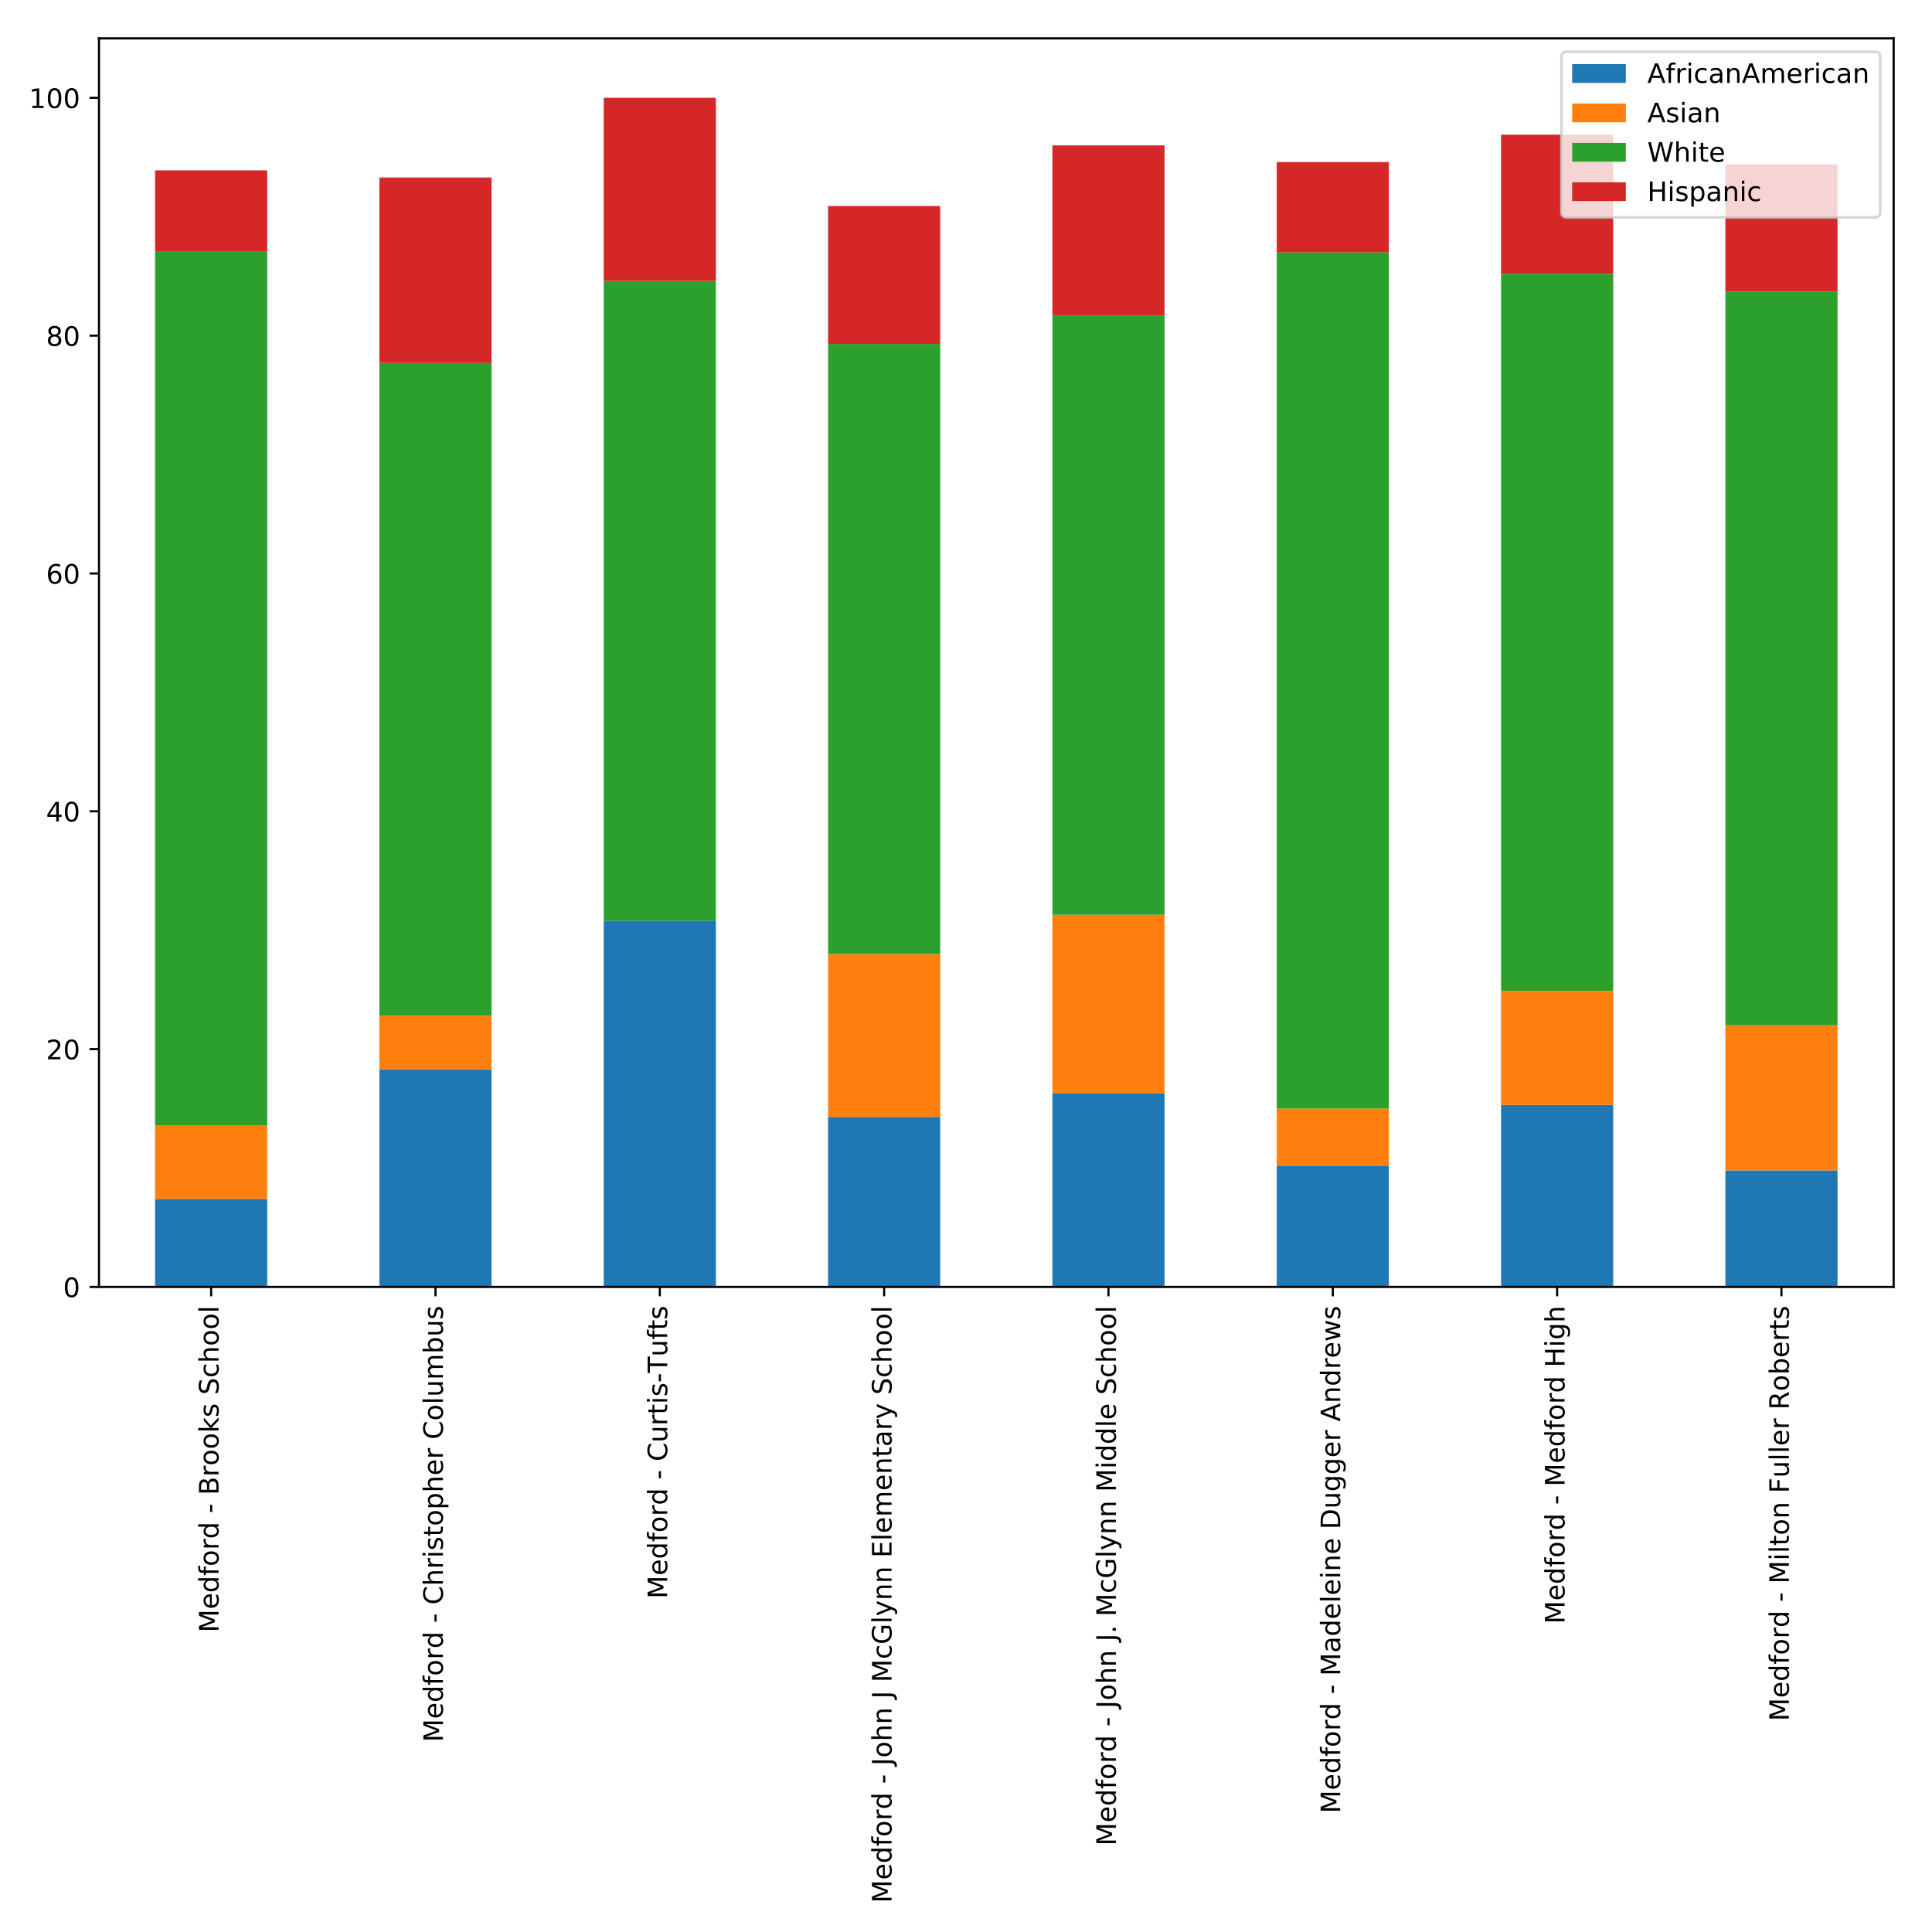 <?xml version="1.0" encoding="utf-8" standalone="no"?>
<!DOCTYPE svg PUBLIC "-//W3C//DTD SVG 1.1//EN"
  "http://www.w3.org/Graphics/SVG/1.1/DTD/svg11.dtd">
<!-- Created with matplotlib (http://matplotlib.org/) -->
<svg height="720pt" version="1.1" viewBox="0 0 720 720" width="720pt" xmlns="http://www.w3.org/2000/svg" xmlns:xlink="http://www.w3.org/1999/xlink">
 <defs>
  <style type="text/css">
*{stroke-linecap:butt;stroke-linejoin:round;}
  </style>
 </defs>
 <g id="figure_1">
  <g id="patch_1">
   <path d="M 0 720 
L 720 720 
L 720 0 
L 0 0 
z
" style="fill:#ffffff;"/>
  </g>
  <g id="axes_1">
   <g id="patch_2">
    <path d="M 36.888 479.597 
L 705.7 479.597 
L 705.7 14.3 
L 36.888 14.3 
z
" style="fill:#ffffff;"/>
   </g>
   <g id="patch_3">
    <path clip-path="url(#pa41589e6ce)" d="M 57.788 479.597 
L 99.589 479.597 
L 99.589 446.805 
L 57.788 446.805 
z
" style="fill:#1f77b4;"/>
   </g>
   <g id="patch_4">
    <path clip-path="url(#pa41589e6ce)" d="M 141.389 479.597 
L 183.19 479.597 
L 183.19 398.502 
L 141.389 398.502 
z
" style="fill:#1f77b4;"/>
   </g>
   <g id="patch_5">
    <path clip-path="url(#pa41589e6ce)" d="M 224.991 479.597 
L 266.792 479.597 
L 266.792 343.11 
L 224.991 343.11 
z
" style="fill:#1f77b4;"/>
   </g>
   <g id="patch_6">
    <path clip-path="url(#pa41589e6ce)" d="M 308.593 479.597 
L 350.393 479.597 
L 350.393 416.228 
L 308.593 416.228 
z
" style="fill:#1f77b4;"/>
   </g>
   <g id="patch_7">
    <path clip-path="url(#pa41589e6ce)" d="M 392.194 479.597 
L 433.995 479.597 
L 433.995 407.365 
L 392.194 407.365 
z
" style="fill:#1f77b4;"/>
   </g>
   <g id="patch_8">
    <path clip-path="url(#pa41589e6ce)" d="M 475.796 479.597 
L 517.596 479.597 
L 517.596 434.397 
L 475.796 434.397 
z
" style="fill:#1f77b4;"/>
   </g>
   <g id="patch_9">
    <path clip-path="url(#pa41589e6ce)" d="M 559.397 479.597 
L 601.198 479.597 
L 601.198 411.796 
L 559.397 411.796 
z
" style="fill:#1f77b4;"/>
   </g>
   <g id="patch_10">
    <path clip-path="url(#pa41589e6ce)" d="M 642.999 479.597 
L 684.8 479.597 
L 684.8 436.169 
L 642.999 436.169 
z
" style="fill:#1f77b4;"/>
   </g>
   <g id="patch_11">
    <path clip-path="url(#pa41589e6ce)" d="M 57.788 446.805 
L 99.589 446.805 
L 99.589 419.33 
L 57.788 419.33 
z
" style="fill:#ff7f0e;"/>
   </g>
   <g id="patch_12">
    <path clip-path="url(#pa41589e6ce)" d="M 141.389 398.502 
L 183.19 398.502 
L 183.19 378.561 
L 141.389 378.561 
z
" style="fill:#ff7f0e;"/>
   </g>
   <g id="patch_13">
    <path clip-path="url(#pa41589e6ce)" d="M 224.991 479.597 
L 266.792 479.597 
L 266.792 479.597 
L 224.991 479.597 
z
" style="fill:#ff7f0e;"/>
   </g>
   <g id="patch_14">
    <path clip-path="url(#pa41589e6ce)" d="M 308.593 416.228 
L 350.393 416.228 
L 350.393 355.518 
L 308.593 355.518 
z
" style="fill:#ff7f0e;"/>
   </g>
   <g id="patch_15">
    <path clip-path="url(#pa41589e6ce)" d="M 392.194 407.365 
L 433.995 407.365 
L 433.995 340.894 
L 392.194 340.894 
z
" style="fill:#ff7f0e;"/>
   </g>
   <g id="patch_16">
    <path clip-path="url(#pa41589e6ce)" d="M 475.796 434.397 
L 517.596 434.397 
L 517.596 413.126 
L 475.796 413.126 
z
" style="fill:#ff7f0e;"/>
   </g>
   <g id="patch_17">
    <path clip-path="url(#pa41589e6ce)" d="M 559.397 411.796 
L 601.198 411.796 
L 601.198 369.255 
L 559.397 369.255 
z
" style="fill:#ff7f0e;"/>
   </g>
   <g id="patch_18">
    <path clip-path="url(#pa41589e6ce)" d="M 642.999 436.169 
L 684.8 436.169 
L 684.8 382.106 
L 642.999 382.106 
z
" style="fill:#ff7f0e;"/>
   </g>
   <g id="patch_19">
    <path clip-path="url(#pa41589e6ce)" d="M 57.788 419.33 
L 99.589 419.33 
L 99.589 93.622 
L 57.788 93.622 
z
" style="fill:#2ca02c;"/>
   </g>
   <g id="patch_20">
    <path clip-path="url(#pa41589e6ce)" d="M 141.389 378.561 
L 183.19 378.561 
L 183.19 135.277 
L 141.389 135.277 
z
" style="fill:#2ca02c;"/>
   </g>
   <g id="patch_21">
    <path clip-path="url(#pa41589e6ce)" d="M 224.991 343.11 
L 266.792 343.11 
L 266.792 104.701 
L 224.991 104.701 
z
" style="fill:#2ca02c;"/>
   </g>
   <g id="patch_22">
    <path clip-path="url(#pa41589e6ce)" d="M 308.593 355.518 
L 350.393 355.518 
L 350.393 128.187 
L 308.593 128.187 
z
" style="fill:#2ca02c;"/>
   </g>
   <g id="patch_23">
    <path clip-path="url(#pa41589e6ce)" d="M 392.194 340.894 
L 433.995 340.894 
L 433.995 117.552 
L 392.194 117.552 
z
" style="fill:#2ca02c;"/>
   </g>
   <g id="patch_24">
    <path clip-path="url(#pa41589e6ce)" d="M 475.796 413.126 
L 517.596 413.126 
L 517.596 94.065 
L 475.796 94.065 
z
" style="fill:#2ca02c;"/>
   </g>
   <g id="patch_25">
    <path clip-path="url(#pa41589e6ce)" d="M 559.397 369.255 
L 601.198 369.255 
L 601.198 102.042 
L 559.397 102.042 
z
" style="fill:#2ca02c;"/>
   </g>
   <g id="patch_26">
    <path clip-path="url(#pa41589e6ce)" d="M 642.999 382.106 
L 684.8 382.106 
L 684.8 108.689 
L 642.999 108.689 
z
" style="fill:#2ca02c;"/>
   </g>
   <g id="patch_27">
    <path clip-path="url(#pa41589e6ce)" d="M 57.788 93.622 
L 99.589 93.622 
L 99.589 63.489 
L 57.788 63.489 
z
" style="fill:#d62728;"/>
   </g>
   <g id="patch_28">
    <path clip-path="url(#pa41589e6ce)" d="M 141.389 135.277 
L 183.19 135.277 
L 183.19 66.147 
L 141.389 66.147 
z
" style="fill:#d62728;"/>
   </g>
   <g id="patch_29">
    <path clip-path="url(#pa41589e6ce)" d="M 224.991 104.701 
L 266.792 104.701 
L 266.792 36.457 
L 224.991 36.457 
z
" style="fill:#d62728;"/>
   </g>
   <g id="patch_30">
    <path clip-path="url(#pa41589e6ce)" d="M 308.593 128.187 
L 350.393 128.187 
L 350.393 76.783 
L 308.593 76.783 
z
" style="fill:#d62728;"/>
   </g>
   <g id="patch_31">
    <path clip-path="url(#pa41589e6ce)" d="M 392.194 117.552 
L 433.995 117.552 
L 433.995 54.183 
L 392.194 54.183 
z
" style="fill:#d62728;"/>
   </g>
   <g id="patch_32">
    <path clip-path="url(#pa41589e6ce)" d="M 475.796 94.065 
L 517.596 94.065 
L 517.596 60.387 
L 475.796 60.387 
z
" style="fill:#d62728;"/>
   </g>
   <g id="patch_33">
    <path clip-path="url(#pa41589e6ce)" d="M 559.397 102.042 
L 601.198 102.042 
L 601.198 50.194 
L 559.397 50.194 
z
" style="fill:#d62728;"/>
   </g>
   <g id="patch_34">
    <path clip-path="url(#pa41589e6ce)" d="M 642.999 108.689 
L 684.8 108.689 
L 684.8 61.273 
L 642.999 61.273 
z
" style="fill:#d62728;"/>
   </g>
   <g id="matplotlib.axis_1">
    <g id="xtick_1">
     <g id="line2d_1">
      <defs>
       <path d="M 0 0 
L 0 3.5 
" id="mad9ef77fbb" style="stroke:#000000;stroke-width:0.8;"/>
      </defs>
      <g>
       <use style="stroke:#000000;stroke-width:0.8;" x="78.688" xlink:href="#mad9ef77fbb" y="479.597"/>
      </g>
     </g>
     <g id="text_1">
      <!-- Medford - Brooks School -->
      <defs>
       <path d="M 9.812 72.906 
L 24.516 72.906 
L 43.109 23.297 
L 61.812 72.906 
L 76.516 72.906 
L 76.516 0 
L 66.891 0 
L 66.891 64.016 
L 48.094 14.016 
L 38.188 14.016 
L 19.391 64.016 
L 19.391 0 
L 9.812 0 
z
" id="DejaVuSans-4d"/>
       <path d="M 56.203 29.594 
L 56.203 25.203 
L 14.891 25.203 
Q 15.484 15.922 20.484 11.062 
Q 25.484 6.203 34.422 6.203 
Q 39.594 6.203 44.453 7.469 
Q 49.312 8.734 54.109 11.281 
L 54.109 2.781 
Q 49.266 0.734 44.188 -0.344 
Q 39.109 -1.422 33.891 -1.422 
Q 20.797 -1.422 13.156 6.188 
Q 5.516 13.812 5.516 26.812 
Q 5.516 40.234 12.766 48.109 
Q 20.016 56 32.328 56 
Q 43.359 56 49.781 48.891 
Q 56.203 41.797 56.203 29.594 
z
M 47.219 32.234 
Q 47.125 39.594 43.094 43.984 
Q 39.062 48.391 32.422 48.391 
Q 24.906 48.391 20.391 44.141 
Q 15.875 39.891 15.188 32.172 
z
" id="DejaVuSans-65"/>
       <path d="M 45.406 46.391 
L 45.406 75.984 
L 54.391 75.984 
L 54.391 0 
L 45.406 0 
L 45.406 8.203 
Q 42.578 3.328 38.25 0.953 
Q 33.938 -1.422 27.875 -1.422 
Q 17.969 -1.422 11.734 6.484 
Q 5.516 14.406 5.516 27.297 
Q 5.516 40.188 11.734 48.094 
Q 17.969 56 27.875 56 
Q 33.938 56 38.25 53.625 
Q 42.578 51.266 45.406 46.391 
z
M 14.797 27.297 
Q 14.797 17.391 18.875 11.75 
Q 22.953 6.109 30.078 6.109 
Q 37.203 6.109 41.297 11.75 
Q 45.406 17.391 45.406 27.297 
Q 45.406 37.203 41.297 42.844 
Q 37.203 48.484 30.078 48.484 
Q 22.953 48.484 18.875 42.844 
Q 14.797 37.203 14.797 27.297 
z
" id="DejaVuSans-64"/>
       <path d="M 37.109 75.984 
L 37.109 68.5 
L 28.516 68.5 
Q 23.688 68.5 21.797 66.547 
Q 19.922 64.594 19.922 59.516 
L 19.922 54.688 
L 34.719 54.688 
L 34.719 47.703 
L 19.922 47.703 
L 19.922 0 
L 10.891 0 
L 10.891 47.703 
L 2.297 47.703 
L 2.297 54.688 
L 10.891 54.688 
L 10.891 58.5 
Q 10.891 67.625 15.141 71.797 
Q 19.391 75.984 28.609 75.984 
z
" id="DejaVuSans-66"/>
       <path d="M 30.609 48.391 
Q 23.391 48.391 19.188 42.75 
Q 14.984 37.109 14.984 27.297 
Q 14.984 17.484 19.156 11.844 
Q 23.344 6.203 30.609 6.203 
Q 37.797 6.203 41.984 11.859 
Q 46.188 17.531 46.188 27.297 
Q 46.188 37.016 41.984 42.703 
Q 37.797 48.391 30.609 48.391 
z
M 30.609 56 
Q 42.328 56 49.016 48.375 
Q 55.719 40.766 55.719 27.297 
Q 55.719 13.875 49.016 6.219 
Q 42.328 -1.422 30.609 -1.422 
Q 18.844 -1.422 12.172 6.219 
Q 5.516 13.875 5.516 27.297 
Q 5.516 40.766 12.172 48.375 
Q 18.844 56 30.609 56 
z
" id="DejaVuSans-6f"/>
       <path d="M 41.109 46.297 
Q 39.594 47.172 37.812 47.578 
Q 36.031 48 33.891 48 
Q 26.266 48 22.188 43.047 
Q 18.109 38.094 18.109 28.812 
L 18.109 0 
L 9.078 0 
L 9.078 54.688 
L 18.109 54.688 
L 18.109 46.188 
Q 20.953 51.172 25.484 53.578 
Q 30.031 56 36.531 56 
Q 37.453 56 38.578 55.875 
Q 39.703 55.766 41.062 55.516 
z
" id="DejaVuSans-72"/>
       <path id="DejaVuSans-20"/>
       <path d="M 4.891 31.391 
L 31.203 31.391 
L 31.203 23.391 
L 4.891 23.391 
z
" id="DejaVuSans-2d"/>
       <path d="M 19.672 34.812 
L 19.672 8.109 
L 35.5 8.109 
Q 43.453 8.109 47.281 11.406 
Q 51.125 14.703 51.125 21.484 
Q 51.125 28.328 47.281 31.562 
Q 43.453 34.812 35.5 34.812 
z
M 19.672 64.797 
L 19.672 42.828 
L 34.281 42.828 
Q 41.5 42.828 45.031 45.531 
Q 48.578 48.25 48.578 53.812 
Q 48.578 59.328 45.031 62.062 
Q 41.5 64.797 34.281 64.797 
z
M 9.812 72.906 
L 35.016 72.906 
Q 46.297 72.906 52.391 68.219 
Q 58.5 63.531 58.5 54.891 
Q 58.5 48.188 55.375 44.234 
Q 52.25 40.281 46.188 39.312 
Q 53.469 37.75 57.5 32.781 
Q 61.531 27.828 61.531 20.406 
Q 61.531 10.641 54.891 5.312 
Q 48.25 0 35.984 0 
L 9.812 0 
z
" id="DejaVuSans-42"/>
       <path d="M 9.078 75.984 
L 18.109 75.984 
L 18.109 31.109 
L 44.922 54.688 
L 56.391 54.688 
L 27.391 29.109 
L 57.625 0 
L 45.906 0 
L 18.109 26.703 
L 18.109 0 
L 9.078 0 
z
" id="DejaVuSans-6b"/>
       <path d="M 44.281 53.078 
L 44.281 44.578 
Q 40.484 46.531 36.375 47.5 
Q 32.281 48.484 27.875 48.484 
Q 21.188 48.484 17.844 46.438 
Q 14.5 44.391 14.5 40.281 
Q 14.5 37.156 16.891 35.375 
Q 19.281 33.594 26.516 31.984 
L 29.594 31.297 
Q 39.156 29.25 43.188 25.516 
Q 47.219 21.781 47.219 15.094 
Q 47.219 7.469 41.188 3.016 
Q 35.156 -1.422 24.609 -1.422 
Q 20.219 -1.422 15.453 -0.562 
Q 10.688 0.297 5.422 2 
L 5.422 11.281 
Q 10.406 8.688 15.234 7.391 
Q 20.062 6.109 24.812 6.109 
Q 31.156 6.109 34.562 8.281 
Q 37.984 10.453 37.984 14.406 
Q 37.984 18.062 35.516 20.016 
Q 33.062 21.969 24.703 23.781 
L 21.578 24.516 
Q 13.234 26.266 9.516 29.906 
Q 5.812 33.547 5.812 39.891 
Q 5.812 47.609 11.281 51.797 
Q 16.75 56 26.812 56 
Q 31.781 56 36.172 55.266 
Q 40.578 54.547 44.281 53.078 
z
" id="DejaVuSans-73"/>
       <path d="M 53.516 70.516 
L 53.516 60.891 
Q 47.906 63.578 42.922 64.891 
Q 37.938 66.219 33.297 66.219 
Q 25.25 66.219 20.875 63.094 
Q 16.5 59.969 16.5 54.203 
Q 16.5 49.359 19.406 46.891 
Q 22.312 44.438 30.422 42.922 
L 36.375 41.703 
Q 47.406 39.594 52.656 34.297 
Q 57.906 29 57.906 20.125 
Q 57.906 9.516 50.797 4.047 
Q 43.703 -1.422 29.984 -1.422 
Q 24.812 -1.422 18.969 -0.25 
Q 13.141 0.922 6.891 3.219 
L 6.891 13.375 
Q 12.891 10.016 18.656 8.297 
Q 24.422 6.594 29.984 6.594 
Q 38.422 6.594 43.016 9.906 
Q 47.609 13.234 47.609 19.391 
Q 47.609 24.75 44.312 27.781 
Q 41.016 30.812 33.5 32.328 
L 27.484 33.5 
Q 16.453 35.688 11.516 40.375 
Q 6.594 45.062 6.594 53.422 
Q 6.594 63.094 13.406 68.656 
Q 20.219 74.219 32.172 74.219 
Q 37.312 74.219 42.625 73.281 
Q 47.953 72.359 53.516 70.516 
z
" id="DejaVuSans-53"/>
       <path d="M 48.781 52.594 
L 48.781 44.188 
Q 44.969 46.297 41.141 47.344 
Q 37.312 48.391 33.406 48.391 
Q 24.656 48.391 19.812 42.844 
Q 14.984 37.312 14.984 27.297 
Q 14.984 17.281 19.812 11.734 
Q 24.656 6.203 33.406 6.203 
Q 37.312 6.203 41.141 7.25 
Q 44.969 8.297 48.781 10.406 
L 48.781 2.094 
Q 45.016 0.344 40.984 -0.531 
Q 36.969 -1.422 32.422 -1.422 
Q 20.062 -1.422 12.781 6.344 
Q 5.516 14.109 5.516 27.297 
Q 5.516 40.672 12.859 48.328 
Q 20.219 56 33.016 56 
Q 37.156 56 41.109 55.141 
Q 45.062 54.297 48.781 52.594 
z
" id="DejaVuSans-63"/>
       <path d="M 54.891 33.016 
L 54.891 0 
L 45.906 0 
L 45.906 32.719 
Q 45.906 40.484 42.875 44.328 
Q 39.844 48.188 33.797 48.188 
Q 26.516 48.188 22.312 43.547 
Q 18.109 38.922 18.109 30.906 
L 18.109 0 
L 9.078 0 
L 9.078 75.984 
L 18.109 75.984 
L 18.109 46.188 
Q 21.344 51.125 25.703 53.562 
Q 30.078 56 35.797 56 
Q 45.219 56 50.047 50.172 
Q 54.891 44.344 54.891 33.016 
z
" id="DejaVuSans-68"/>
       <path d="M 9.422 75.984 
L 18.406 75.984 
L 18.406 0 
L 9.422 0 
z
" id="DejaVuSans-6c"/>
      </defs>
      <g transform="translate(81.448 608.372)rotate(-90)scale(0.1 -0.1)">
       <use xlink:href="#DejaVuSans-4d"/>
       <use x="86.279" xlink:href="#DejaVuSans-65"/>
       <use x="147.803" xlink:href="#DejaVuSans-64"/>
       <use x="211.279" xlink:href="#DejaVuSans-66"/>
       <use x="246.484" xlink:href="#DejaVuSans-6f"/>
       <use x="307.666" xlink:href="#DejaVuSans-72"/>
       <use x="348.764" xlink:href="#DejaVuSans-64"/>
       <use x="412.24" xlink:href="#DejaVuSans-20"/>
       <use x="444.027" xlink:href="#DejaVuSans-2d"/>
       <use x="480.111" xlink:href="#DejaVuSans-20"/>
       <use x="511.898" xlink:href="#DejaVuSans-42"/>
       <use x="580.502" xlink:href="#DejaVuSans-72"/>
       <use x="621.584" xlink:href="#DejaVuSans-6f"/>
       <use x="682.766" xlink:href="#DejaVuSans-6f"/>
       <use x="743.947" xlink:href="#DejaVuSans-6b"/>
       <use x="801.857" xlink:href="#DejaVuSans-73"/>
       <use x="853.957" xlink:href="#DejaVuSans-20"/>
       <use x="885.744" xlink:href="#DejaVuSans-53"/>
       <use x="949.221" xlink:href="#DejaVuSans-63"/>
       <use x="1004.201" xlink:href="#DejaVuSans-68"/>
       <use x="1067.58" xlink:href="#DejaVuSans-6f"/>
       <use x="1128.762" xlink:href="#DejaVuSans-6f"/>
       <use x="1189.943" xlink:href="#DejaVuSans-6c"/>
      </g>
     </g>
    </g>
    <g id="xtick_2">
     <g id="line2d_2">
      <g>
       <use style="stroke:#000000;stroke-width:0.8;" x="162.29" xlink:href="#mad9ef77fbb" y="479.597"/>
      </g>
     </g>
     <g id="text_2">
      <!-- Medford - Christopher Columbus -->
      <defs>
       <path d="M 64.406 67.281 
L 64.406 56.891 
Q 59.422 61.531 53.781 63.812 
Q 48.141 66.109 41.797 66.109 
Q 29.297 66.109 22.656 58.469 
Q 16.016 50.828 16.016 36.375 
Q 16.016 21.969 22.656 14.328 
Q 29.297 6.688 41.797 6.688 
Q 48.141 6.688 53.781 8.984 
Q 59.422 11.281 64.406 15.922 
L 64.406 5.609 
Q 59.234 2.094 53.438 0.328 
Q 47.656 -1.422 41.219 -1.422 
Q 24.656 -1.422 15.125 8.703 
Q 5.609 18.844 5.609 36.375 
Q 5.609 53.953 15.125 64.078 
Q 24.656 74.219 41.219 74.219 
Q 47.75 74.219 53.531 72.484 
Q 59.328 70.75 64.406 67.281 
z
" id="DejaVuSans-43"/>
       <path d="M 9.422 54.688 
L 18.406 54.688 
L 18.406 0 
L 9.422 0 
z
M 9.422 75.984 
L 18.406 75.984 
L 18.406 64.594 
L 9.422 64.594 
z
" id="DejaVuSans-69"/>
       <path d="M 18.312 70.219 
L 18.312 54.688 
L 36.812 54.688 
L 36.812 47.703 
L 18.312 47.703 
L 18.312 18.016 
Q 18.312 11.328 20.141 9.422 
Q 21.969 7.516 27.594 7.516 
L 36.812 7.516 
L 36.812 0 
L 27.594 0 
Q 17.188 0 13.234 3.875 
Q 9.281 7.766 9.281 18.016 
L 9.281 47.703 
L 2.688 47.703 
L 2.688 54.688 
L 9.281 54.688 
L 9.281 70.219 
z
" id="DejaVuSans-74"/>
       <path d="M 18.109 8.203 
L 18.109 -20.797 
L 9.078 -20.797 
L 9.078 54.688 
L 18.109 54.688 
L 18.109 46.391 
Q 20.953 51.266 25.266 53.625 
Q 29.594 56 35.594 56 
Q 45.562 56 51.781 48.094 
Q 58.016 40.188 58.016 27.297 
Q 58.016 14.406 51.781 6.484 
Q 45.562 -1.422 35.594 -1.422 
Q 29.594 -1.422 25.266 0.953 
Q 20.953 3.328 18.109 8.203 
z
M 48.688 27.297 
Q 48.688 37.203 44.609 42.844 
Q 40.531 48.484 33.406 48.484 
Q 26.266 48.484 22.188 42.844 
Q 18.109 37.203 18.109 27.297 
Q 18.109 17.391 22.188 11.75 
Q 26.266 6.109 33.406 6.109 
Q 40.531 6.109 44.609 11.75 
Q 48.688 17.391 48.688 27.297 
z
" id="DejaVuSans-70"/>
       <path d="M 8.5 21.578 
L 8.5 54.688 
L 17.484 54.688 
L 17.484 21.922 
Q 17.484 14.156 20.5 10.266 
Q 23.531 6.391 29.594 6.391 
Q 36.859 6.391 41.078 11.031 
Q 45.312 15.672 45.312 23.688 
L 45.312 54.688 
L 54.297 54.688 
L 54.297 0 
L 45.312 0 
L 45.312 8.406 
Q 42.047 3.422 37.719 1 
Q 33.406 -1.422 27.688 -1.422 
Q 18.266 -1.422 13.375 4.438 
Q 8.5 10.297 8.5 21.578 
z
M 31.109 56 
z
" id="DejaVuSans-75"/>
       <path d="M 52 44.188 
Q 55.375 50.25 60.062 53.125 
Q 64.75 56 71.094 56 
Q 79.641 56 84.281 50.016 
Q 88.922 44.047 88.922 33.016 
L 88.922 0 
L 79.891 0 
L 79.891 32.719 
Q 79.891 40.578 77.094 44.375 
Q 74.312 48.188 68.609 48.188 
Q 61.625 48.188 57.562 43.547 
Q 53.516 38.922 53.516 30.906 
L 53.516 0 
L 44.484 0 
L 44.484 32.719 
Q 44.484 40.625 41.703 44.406 
Q 38.922 48.188 33.109 48.188 
Q 26.219 48.188 22.156 43.531 
Q 18.109 38.875 18.109 30.906 
L 18.109 0 
L 9.078 0 
L 9.078 54.688 
L 18.109 54.688 
L 18.109 46.188 
Q 21.188 51.219 25.484 53.609 
Q 29.781 56 35.688 56 
Q 41.656 56 45.828 52.969 
Q 50 49.953 52 44.188 
z
" id="DejaVuSans-6d"/>
       <path d="M 48.688 27.297 
Q 48.688 37.203 44.609 42.844 
Q 40.531 48.484 33.406 48.484 
Q 26.266 48.484 22.188 42.844 
Q 18.109 37.203 18.109 27.297 
Q 18.109 17.391 22.188 11.75 
Q 26.266 6.109 33.406 6.109 
Q 40.531 6.109 44.609 11.75 
Q 48.688 17.391 48.688 27.297 
z
M 18.109 46.391 
Q 20.953 51.266 25.266 53.625 
Q 29.594 56 35.594 56 
Q 45.562 56 51.781 48.094 
Q 58.016 40.188 58.016 27.297 
Q 58.016 14.406 51.781 6.484 
Q 45.562 -1.422 35.594 -1.422 
Q 29.594 -1.422 25.266 0.953 
Q 20.953 3.328 18.109 8.203 
L 18.109 0 
L 9.078 0 
L 9.078 75.984 
L 18.109 75.984 
z
" id="DejaVuSans-62"/>
      </defs>
      <g transform="translate(165.049 649.227)rotate(-90)scale(0.1 -0.1)">
       <use xlink:href="#DejaVuSans-4d"/>
       <use x="86.279" xlink:href="#DejaVuSans-65"/>
       <use x="147.803" xlink:href="#DejaVuSans-64"/>
       <use x="211.279" xlink:href="#DejaVuSans-66"/>
       <use x="246.484" xlink:href="#DejaVuSans-6f"/>
       <use x="307.666" xlink:href="#DejaVuSans-72"/>
       <use x="348.764" xlink:href="#DejaVuSans-64"/>
       <use x="412.24" xlink:href="#DejaVuSans-20"/>
       <use x="444.027" xlink:href="#DejaVuSans-2d"/>
       <use x="480.111" xlink:href="#DejaVuSans-20"/>
       <use x="511.898" xlink:href="#DejaVuSans-43"/>
       <use x="581.723" xlink:href="#DejaVuSans-68"/>
       <use x="645.102" xlink:href="#DejaVuSans-72"/>
       <use x="686.215" xlink:href="#DejaVuSans-69"/>
       <use x="713.998" xlink:href="#DejaVuSans-73"/>
       <use x="766.098" xlink:href="#DejaVuSans-74"/>
       <use x="805.307" xlink:href="#DejaVuSans-6f"/>
       <use x="866.488" xlink:href="#DejaVuSans-70"/>
       <use x="929.965" xlink:href="#DejaVuSans-68"/>
       <use x="993.344" xlink:href="#DejaVuSans-65"/>
       <use x="1054.867" xlink:href="#DejaVuSans-72"/>
       <use x="1095.98" xlink:href="#DejaVuSans-20"/>
       <use x="1127.768" xlink:href="#DejaVuSans-43"/>
       <use x="1197.592" xlink:href="#DejaVuSans-6f"/>
       <use x="1258.773" xlink:href="#DejaVuSans-6c"/>
       <use x="1286.557" xlink:href="#DejaVuSans-75"/>
       <use x="1349.936" xlink:href="#DejaVuSans-6d"/>
       <use x="1447.348" xlink:href="#DejaVuSans-62"/>
       <use x="1510.824" xlink:href="#DejaVuSans-75"/>
       <use x="1574.203" xlink:href="#DejaVuSans-73"/>
      </g>
     </g>
    </g>
    <g id="xtick_3">
     <g id="line2d_3">
      <g>
       <use style="stroke:#000000;stroke-width:0.8;" x="245.891" xlink:href="#mad9ef77fbb" y="479.597"/>
      </g>
     </g>
     <g id="text_3">
      <!-- Medford - Curtis-Tufts -->
      <defs>
       <path d="M -0.297 72.906 
L 61.375 72.906 
L 61.375 64.594 
L 35.5 64.594 
L 35.5 0 
L 25.594 0 
L 25.594 64.594 
L -0.297 64.594 
z
" id="DejaVuSans-54"/>
      </defs>
      <g transform="translate(248.651 595.791)rotate(-90)scale(0.1 -0.1)">
       <use xlink:href="#DejaVuSans-4d"/>
       <use x="86.279" xlink:href="#DejaVuSans-65"/>
       <use x="147.803" xlink:href="#DejaVuSans-64"/>
       <use x="211.279" xlink:href="#DejaVuSans-66"/>
       <use x="246.484" xlink:href="#DejaVuSans-6f"/>
       <use x="307.666" xlink:href="#DejaVuSans-72"/>
       <use x="348.764" xlink:href="#DejaVuSans-64"/>
       <use x="412.24" xlink:href="#DejaVuSans-20"/>
       <use x="444.027" xlink:href="#DejaVuSans-2d"/>
       <use x="480.111" xlink:href="#DejaVuSans-20"/>
       <use x="511.898" xlink:href="#DejaVuSans-43"/>
       <use x="581.723" xlink:href="#DejaVuSans-75"/>
       <use x="645.102" xlink:href="#DejaVuSans-72"/>
       <use x="686.215" xlink:href="#DejaVuSans-74"/>
       <use x="725.424" xlink:href="#DejaVuSans-69"/>
       <use x="753.207" xlink:href="#DejaVuSans-73"/>
       <use x="805.307" xlink:href="#DejaVuSans-2d"/>
       <use x="841.25" xlink:href="#DejaVuSans-54"/>
       <use x="902.1" xlink:href="#DejaVuSans-75"/>
       <use x="965.479" xlink:href="#DejaVuSans-66"/>
       <use x="1000.668" xlink:href="#DejaVuSans-74"/>
       <use x="1039.877" xlink:href="#DejaVuSans-73"/>
      </g>
     </g>
    </g>
    <g id="xtick_4">
     <g id="line2d_4">
      <g>
       <use style="stroke:#000000;stroke-width:0.8;" x="329.493" xlink:href="#mad9ef77fbb" y="479.597"/>
      </g>
     </g>
     <g id="text_4">
      <!-- Medford - John J McGlynn Elementary School -->
      <defs>
       <path d="M 9.812 72.906 
L 19.672 72.906 
L 19.672 5.078 
Q 19.672 -8.109 14.672 -14.062 
Q 9.672 -20.016 -1.422 -20.016 
L -5.172 -20.016 
L -5.172 -11.719 
L -2.094 -11.719 
Q 4.438 -11.719 7.125 -8.047 
Q 9.812 -4.391 9.812 5.078 
z
" id="DejaVuSans-4a"/>
       <path d="M 54.891 33.016 
L 54.891 0 
L 45.906 0 
L 45.906 32.719 
Q 45.906 40.484 42.875 44.328 
Q 39.844 48.188 33.797 48.188 
Q 26.516 48.188 22.312 43.547 
Q 18.109 38.922 18.109 30.906 
L 18.109 0 
L 9.078 0 
L 9.078 54.688 
L 18.109 54.688 
L 18.109 46.188 
Q 21.344 51.125 25.703 53.562 
Q 30.078 56 35.797 56 
Q 45.219 56 50.047 50.172 
Q 54.891 44.344 54.891 33.016 
z
" id="DejaVuSans-6e"/>
       <path d="M 59.516 10.406 
L 59.516 29.984 
L 43.406 29.984 
L 43.406 38.094 
L 69.281 38.094 
L 69.281 6.781 
Q 63.578 2.734 56.688 0.656 
Q 49.812 -1.422 42 -1.422 
Q 24.906 -1.422 15.25 8.562 
Q 5.609 18.562 5.609 36.375 
Q 5.609 54.25 15.25 64.234 
Q 24.906 74.219 42 74.219 
Q 49.125 74.219 55.547 72.453 
Q 61.969 70.703 67.391 67.281 
L 67.391 56.781 
Q 61.922 61.422 55.766 63.766 
Q 49.609 66.109 42.828 66.109 
Q 29.438 66.109 22.719 58.641 
Q 16.016 51.172 16.016 36.375 
Q 16.016 21.625 22.719 14.156 
Q 29.438 6.688 42.828 6.688 
Q 48.047 6.688 52.141 7.594 
Q 56.25 8.5 59.516 10.406 
z
" id="DejaVuSans-47"/>
       <path d="M 32.172 -5.078 
Q 28.375 -14.844 24.75 -17.812 
Q 21.141 -20.797 15.094 -20.797 
L 7.906 -20.797 
L 7.906 -13.281 
L 13.188 -13.281 
Q 16.891 -13.281 18.938 -11.516 
Q 21 -9.766 23.484 -3.219 
L 25.094 0.875 
L 2.984 54.688 
L 12.5 54.688 
L 29.594 11.922 
L 46.688 54.688 
L 56.203 54.688 
z
" id="DejaVuSans-79"/>
       <path d="M 9.812 72.906 
L 55.906 72.906 
L 55.906 64.594 
L 19.672 64.594 
L 19.672 43.016 
L 54.391 43.016 
L 54.391 34.719 
L 19.672 34.719 
L 19.672 8.297 
L 56.781 8.297 
L 56.781 0 
L 9.812 0 
z
" id="DejaVuSans-45"/>
       <path d="M 34.281 27.484 
Q 23.391 27.484 19.188 25 
Q 14.984 22.516 14.984 16.5 
Q 14.984 11.719 18.141 8.906 
Q 21.297 6.109 26.703 6.109 
Q 34.188 6.109 38.703 11.406 
Q 43.219 16.703 43.219 25.484 
L 43.219 27.484 
z
M 52.203 31.203 
L 52.203 0 
L 43.219 0 
L 43.219 8.297 
Q 40.141 3.328 35.547 0.953 
Q 30.953 -1.422 24.312 -1.422 
Q 15.922 -1.422 10.953 3.297 
Q 6 8.016 6 15.922 
Q 6 25.141 12.172 29.828 
Q 18.359 34.516 30.609 34.516 
L 43.219 34.516 
L 43.219 35.406 
Q 43.219 41.609 39.141 45 
Q 35.062 48.391 27.688 48.391 
Q 23 48.391 18.547 47.266 
Q 14.109 46.141 10.016 43.891 
L 10.016 52.203 
Q 14.938 54.109 19.578 55.047 
Q 24.219 56 28.609 56 
Q 40.484 56 46.344 49.844 
Q 52.203 43.703 52.203 31.203 
z
" id="DejaVuSans-61"/>
      </defs>
      <g transform="translate(332.252 709.2)rotate(-90)scale(0.1 -0.1)">
       <use xlink:href="#DejaVuSans-4d"/>
       <use x="86.279" xlink:href="#DejaVuSans-65"/>
       <use x="147.803" xlink:href="#DejaVuSans-64"/>
       <use x="211.279" xlink:href="#DejaVuSans-66"/>
       <use x="246.484" xlink:href="#DejaVuSans-6f"/>
       <use x="307.666" xlink:href="#DejaVuSans-72"/>
       <use x="348.764" xlink:href="#DejaVuSans-64"/>
       <use x="412.24" xlink:href="#DejaVuSans-20"/>
       <use x="444.027" xlink:href="#DejaVuSans-2d"/>
       <use x="480.111" xlink:href="#DejaVuSans-20"/>
       <use x="511.898" xlink:href="#DejaVuSans-4a"/>
       <use x="541.391" xlink:href="#DejaVuSans-6f"/>
       <use x="602.572" xlink:href="#DejaVuSans-68"/>
       <use x="665.951" xlink:href="#DejaVuSans-6e"/>
       <use x="729.33" xlink:href="#DejaVuSans-20"/>
       <use x="761.117" xlink:href="#DejaVuSans-4a"/>
       <use x="790.609" xlink:href="#DejaVuSans-20"/>
       <use x="822.396" xlink:href="#DejaVuSans-4d"/>
       <use x="908.676" xlink:href="#DejaVuSans-63"/>
       <use x="963.656" xlink:href="#DejaVuSans-47"/>
       <use x="1041.146" xlink:href="#DejaVuSans-6c"/>
       <use x="1068.93" xlink:href="#DejaVuSans-79"/>
       <use x="1128.109" xlink:href="#DejaVuSans-6e"/>
       <use x="1191.488" xlink:href="#DejaVuSans-6e"/>
       <use x="1254.867" xlink:href="#DejaVuSans-20"/>
       <use x="1286.654" xlink:href="#DejaVuSans-45"/>
       <use x="1349.838" xlink:href="#DejaVuSans-6c"/>
       <use x="1377.621" xlink:href="#DejaVuSans-65"/>
       <use x="1439.145" xlink:href="#DejaVuSans-6d"/>
       <use x="1536.557" xlink:href="#DejaVuSans-65"/>
       <use x="1598.08" xlink:href="#DejaVuSans-6e"/>
       <use x="1661.459" xlink:href="#DejaVuSans-74"/>
       <use x="1700.668" xlink:href="#DejaVuSans-61"/>
       <use x="1761.947" xlink:href="#DejaVuSans-72"/>
       <use x="1803.061" xlink:href="#DejaVuSans-79"/>
       <use x="1862.24" xlink:href="#DejaVuSans-20"/>
       <use x="1894.027" xlink:href="#DejaVuSans-53"/>
       <use x="1957.504" xlink:href="#DejaVuSans-63"/>
       <use x="2012.484" xlink:href="#DejaVuSans-68"/>
       <use x="2075.863" xlink:href="#DejaVuSans-6f"/>
       <use x="2137.045" xlink:href="#DejaVuSans-6f"/>
       <use x="2198.227" xlink:href="#DejaVuSans-6c"/>
      </g>
     </g>
    </g>
    <g id="xtick_5">
     <g id="line2d_5">
      <g>
       <use style="stroke:#000000;stroke-width:0.8;" x="413.095" xlink:href="#mad9ef77fbb" y="479.597"/>
      </g>
     </g>
     <g id="text_5">
      <!-- Medford - John J. McGlynn Middle School -->
      <defs>
       <path d="M 10.688 12.406 
L 21 12.406 
L 21 0 
L 10.688 0 
z
" id="DejaVuSans-2e"/>
      </defs>
      <g transform="translate(415.854 687.853)rotate(-90)scale(0.1 -0.1)">
       <use xlink:href="#DejaVuSans-4d"/>
       <use x="86.279" xlink:href="#DejaVuSans-65"/>
       <use x="147.803" xlink:href="#DejaVuSans-64"/>
       <use x="211.279" xlink:href="#DejaVuSans-66"/>
       <use x="246.484" xlink:href="#DejaVuSans-6f"/>
       <use x="307.666" xlink:href="#DejaVuSans-72"/>
       <use x="348.764" xlink:href="#DejaVuSans-64"/>
       <use x="412.24" xlink:href="#DejaVuSans-20"/>
       <use x="444.027" xlink:href="#DejaVuSans-2d"/>
       <use x="480.111" xlink:href="#DejaVuSans-20"/>
       <use x="511.898" xlink:href="#DejaVuSans-4a"/>
       <use x="541.391" xlink:href="#DejaVuSans-6f"/>
       <use x="602.572" xlink:href="#DejaVuSans-68"/>
       <use x="665.951" xlink:href="#DejaVuSans-6e"/>
       <use x="729.33" xlink:href="#DejaVuSans-20"/>
       <use x="761.117" xlink:href="#DejaVuSans-4a"/>
       <use x="790.609" xlink:href="#DejaVuSans-2e"/>
       <use x="822.396" xlink:href="#DejaVuSans-20"/>
       <use x="854.184" xlink:href="#DejaVuSans-4d"/>
       <use x="940.463" xlink:href="#DejaVuSans-63"/>
       <use x="995.443" xlink:href="#DejaVuSans-47"/>
       <use x="1072.934" xlink:href="#DejaVuSans-6c"/>
       <use x="1100.717" xlink:href="#DejaVuSans-79"/>
       <use x="1159.896" xlink:href="#DejaVuSans-6e"/>
       <use x="1223.275" xlink:href="#DejaVuSans-6e"/>
       <use x="1286.654" xlink:href="#DejaVuSans-20"/>
       <use x="1318.441" xlink:href="#DejaVuSans-4d"/>
       <use x="1404.721" xlink:href="#DejaVuSans-69"/>
       <use x="1432.504" xlink:href="#DejaVuSans-64"/>
       <use x="1495.98" xlink:href="#DejaVuSans-64"/>
       <use x="1559.457" xlink:href="#DejaVuSans-6c"/>
       <use x="1587.24" xlink:href="#DejaVuSans-65"/>
       <use x="1648.764" xlink:href="#DejaVuSans-20"/>
       <use x="1680.551" xlink:href="#DejaVuSans-53"/>
       <use x="1744.027" xlink:href="#DejaVuSans-63"/>
       <use x="1799.008" xlink:href="#DejaVuSans-68"/>
       <use x="1862.387" xlink:href="#DejaVuSans-6f"/>
       <use x="1923.568" xlink:href="#DejaVuSans-6f"/>
       <use x="1984.75" xlink:href="#DejaVuSans-6c"/>
      </g>
     </g>
    </g>
    <g id="xtick_6">
     <g id="line2d_6">
      <g>
       <use style="stroke:#000000;stroke-width:0.8;" x="496.696" xlink:href="#mad9ef77fbb" y="479.597"/>
      </g>
     </g>
     <g id="text_6">
      <!-- Medford - Madeleine Dugger Andrews -->
      <defs>
       <path d="M 19.672 64.797 
L 19.672 8.109 
L 31.594 8.109 
Q 46.688 8.109 53.688 14.938 
Q 60.688 21.781 60.688 36.531 
Q 60.688 51.172 53.688 57.984 
Q 46.688 64.797 31.594 64.797 
z
M 9.812 72.906 
L 30.078 72.906 
Q 51.266 72.906 61.172 64.094 
Q 71.094 55.281 71.094 36.531 
Q 71.094 17.672 61.125 8.828 
Q 51.172 0 30.078 0 
L 9.812 0 
z
" id="DejaVuSans-44"/>
       <path d="M 45.406 27.984 
Q 45.406 37.75 41.375 43.109 
Q 37.359 48.484 30.078 48.484 
Q 22.859 48.484 18.828 43.109 
Q 14.797 37.75 14.797 27.984 
Q 14.797 18.266 18.828 12.891 
Q 22.859 7.516 30.078 7.516 
Q 37.359 7.516 41.375 12.891 
Q 45.406 18.266 45.406 27.984 
z
M 54.391 6.781 
Q 54.391 -7.172 48.188 -13.984 
Q 42 -20.797 29.203 -20.797 
Q 24.469 -20.797 20.266 -20.094 
Q 16.062 -19.391 12.109 -17.922 
L 12.109 -9.188 
Q 16.062 -11.328 19.922 -12.344 
Q 23.781 -13.375 27.781 -13.375 
Q 36.625 -13.375 41.016 -8.766 
Q 45.406 -4.156 45.406 5.172 
L 45.406 9.625 
Q 42.625 4.781 38.281 2.391 
Q 33.938 0 27.875 0 
Q 17.828 0 11.672 7.656 
Q 5.516 15.328 5.516 27.984 
Q 5.516 40.672 11.672 48.328 
Q 17.828 56 27.875 56 
Q 33.938 56 38.281 53.609 
Q 42.625 51.219 45.406 46.391 
L 45.406 54.688 
L 54.391 54.688 
z
" id="DejaVuSans-67"/>
       <path d="M 34.188 63.188 
L 20.797 26.906 
L 47.609 26.906 
z
M 28.609 72.906 
L 39.797 72.906 
L 67.578 0 
L 57.328 0 
L 50.688 18.703 
L 17.828 18.703 
L 11.188 0 
L 0.781 0 
z
" id="DejaVuSans-41"/>
       <path d="M 4.203 54.688 
L 13.188 54.688 
L 24.422 12.016 
L 35.594 54.688 
L 46.188 54.688 
L 57.422 12.016 
L 68.609 54.688 
L 77.594 54.688 
L 63.281 0 
L 52.688 0 
L 40.922 44.828 
L 29.109 0 
L 18.5 0 
z
" id="DejaVuSans-77"/>
      </defs>
      <g transform="translate(499.455 675.775)rotate(-90)scale(0.1 -0.1)">
       <use xlink:href="#DejaVuSans-4d"/>
       <use x="86.279" xlink:href="#DejaVuSans-65"/>
       <use x="147.803" xlink:href="#DejaVuSans-64"/>
       <use x="211.279" xlink:href="#DejaVuSans-66"/>
       <use x="246.484" xlink:href="#DejaVuSans-6f"/>
       <use x="307.666" xlink:href="#DejaVuSans-72"/>
       <use x="348.764" xlink:href="#DejaVuSans-64"/>
       <use x="412.24" xlink:href="#DejaVuSans-20"/>
       <use x="444.027" xlink:href="#DejaVuSans-2d"/>
       <use x="480.111" xlink:href="#DejaVuSans-20"/>
       <use x="511.898" xlink:href="#DejaVuSans-4d"/>
       <use x="598.178" xlink:href="#DejaVuSans-61"/>
       <use x="659.457" xlink:href="#DejaVuSans-64"/>
       <use x="722.934" xlink:href="#DejaVuSans-65"/>
       <use x="784.457" xlink:href="#DejaVuSans-6c"/>
       <use x="812.24" xlink:href="#DejaVuSans-65"/>
       <use x="873.764" xlink:href="#DejaVuSans-69"/>
       <use x="901.547" xlink:href="#DejaVuSans-6e"/>
       <use x="964.926" xlink:href="#DejaVuSans-65"/>
       <use x="1026.449" xlink:href="#DejaVuSans-20"/>
       <use x="1058.236" xlink:href="#DejaVuSans-44"/>
       <use x="1135.238" xlink:href="#DejaVuSans-75"/>
       <use x="1198.617" xlink:href="#DejaVuSans-67"/>
       <use x="1262.094" xlink:href="#DejaVuSans-67"/>
       <use x="1325.57" xlink:href="#DejaVuSans-65"/>
       <use x="1387.094" xlink:href="#DejaVuSans-72"/>
       <use x="1428.207" xlink:href="#DejaVuSans-20"/>
       <use x="1459.994" xlink:href="#DejaVuSans-41"/>
       <use x="1528.402" xlink:href="#DejaVuSans-6e"/>
       <use x="1591.781" xlink:href="#DejaVuSans-64"/>
       <use x="1655.258" xlink:href="#DejaVuSans-72"/>
       <use x="1696.34" xlink:href="#DejaVuSans-65"/>
       <use x="1757.863" xlink:href="#DejaVuSans-77"/>
       <use x="1839.65" xlink:href="#DejaVuSans-73"/>
      </g>
     </g>
    </g>
    <g id="xtick_7">
     <g id="line2d_7">
      <g>
       <use style="stroke:#000000;stroke-width:0.8;" x="580.298" xlink:href="#mad9ef77fbb" y="479.597"/>
      </g>
     </g>
     <g id="text_7">
      <!-- Medford - Medford High -->
      <defs>
       <path d="M 9.812 72.906 
L 19.672 72.906 
L 19.672 43.016 
L 55.516 43.016 
L 55.516 72.906 
L 65.375 72.906 
L 65.375 0 
L 55.516 0 
L 55.516 34.719 
L 19.672 34.719 
L 19.672 0 
L 9.812 0 
z
" id="DejaVuSans-48"/>
      </defs>
      <g transform="translate(583.057 605.177)rotate(-90)scale(0.1 -0.1)">
       <use xlink:href="#DejaVuSans-4d"/>
       <use x="86.279" xlink:href="#DejaVuSans-65"/>
       <use x="147.803" xlink:href="#DejaVuSans-64"/>
       <use x="211.279" xlink:href="#DejaVuSans-66"/>
       <use x="246.484" xlink:href="#DejaVuSans-6f"/>
       <use x="307.666" xlink:href="#DejaVuSans-72"/>
       <use x="348.764" xlink:href="#DejaVuSans-64"/>
       <use x="412.24" xlink:href="#DejaVuSans-20"/>
       <use x="444.027" xlink:href="#DejaVuSans-2d"/>
       <use x="480.111" xlink:href="#DejaVuSans-20"/>
       <use x="511.898" xlink:href="#DejaVuSans-4d"/>
       <use x="598.178" xlink:href="#DejaVuSans-65"/>
       <use x="659.701" xlink:href="#DejaVuSans-64"/>
       <use x="723.178" xlink:href="#DejaVuSans-66"/>
       <use x="758.383" xlink:href="#DejaVuSans-6f"/>
       <use x="819.564" xlink:href="#DejaVuSans-72"/>
       <use x="860.662" xlink:href="#DejaVuSans-64"/>
       <use x="924.139" xlink:href="#DejaVuSans-20"/>
       <use x="955.926" xlink:href="#DejaVuSans-48"/>
       <use x="1031.121" xlink:href="#DejaVuSans-69"/>
       <use x="1058.904" xlink:href="#DejaVuSans-67"/>
       <use x="1122.381" xlink:href="#DejaVuSans-68"/>
      </g>
     </g>
    </g>
    <g id="xtick_8">
     <g id="line2d_8">
      <g>
       <use style="stroke:#000000;stroke-width:0.8;" x="663.899" xlink:href="#mad9ef77fbb" y="479.597"/>
      </g>
     </g>
     <g id="text_8">
      <!-- Medford - Milton Fuller Roberts -->
      <defs>
       <path d="M 9.812 72.906 
L 51.703 72.906 
L 51.703 64.594 
L 19.672 64.594 
L 19.672 43.109 
L 48.578 43.109 
L 48.578 34.812 
L 19.672 34.812 
L 19.672 0 
L 9.812 0 
z
" id="DejaVuSans-46"/>
       <path d="M 44.391 34.188 
Q 47.562 33.109 50.562 29.594 
Q 53.562 26.078 56.594 19.922 
L 66.609 0 
L 56 0 
L 46.688 18.703 
Q 43.062 26.031 39.672 28.422 
Q 36.281 30.812 30.422 30.812 
L 19.672 30.812 
L 19.672 0 
L 9.812 0 
L 9.812 72.906 
L 32.078 72.906 
Q 44.578 72.906 50.734 67.672 
Q 56.891 62.453 56.891 51.906 
Q 56.891 45.016 53.688 40.469 
Q 50.484 35.938 44.391 34.188 
z
M 19.672 64.797 
L 19.672 38.922 
L 32.078 38.922 
Q 39.203 38.922 42.844 42.219 
Q 46.484 45.516 46.484 51.906 
Q 46.484 58.297 42.844 61.547 
Q 39.203 64.797 32.078 64.797 
z
" id="DejaVuSans-52"/>
      </defs>
      <g transform="translate(666.659 641.409)rotate(-90)scale(0.1 -0.1)">
       <use xlink:href="#DejaVuSans-4d"/>
       <use x="86.279" xlink:href="#DejaVuSans-65"/>
       <use x="147.803" xlink:href="#DejaVuSans-64"/>
       <use x="211.279" xlink:href="#DejaVuSans-66"/>
       <use x="246.484" xlink:href="#DejaVuSans-6f"/>
       <use x="307.666" xlink:href="#DejaVuSans-72"/>
       <use x="348.764" xlink:href="#DejaVuSans-64"/>
       <use x="412.24" xlink:href="#DejaVuSans-20"/>
       <use x="444.027" xlink:href="#DejaVuSans-2d"/>
       <use x="480.111" xlink:href="#DejaVuSans-20"/>
       <use x="511.898" xlink:href="#DejaVuSans-4d"/>
       <use x="598.178" xlink:href="#DejaVuSans-69"/>
       <use x="625.961" xlink:href="#DejaVuSans-6c"/>
       <use x="653.744" xlink:href="#DejaVuSans-74"/>
       <use x="692.953" xlink:href="#DejaVuSans-6f"/>
       <use x="754.135" xlink:href="#DejaVuSans-6e"/>
       <use x="817.514" xlink:href="#DejaVuSans-20"/>
       <use x="849.301" xlink:href="#DejaVuSans-46"/>
       <use x="906.742" xlink:href="#DejaVuSans-75"/>
       <use x="970.121" xlink:href="#DejaVuSans-6c"/>
       <use x="997.904" xlink:href="#DejaVuSans-6c"/>
       <use x="1025.688" xlink:href="#DejaVuSans-65"/>
       <use x="1087.211" xlink:href="#DejaVuSans-72"/>
       <use x="1128.324" xlink:href="#DejaVuSans-20"/>
       <use x="1160.111" xlink:href="#DejaVuSans-52"/>
       <use x="1229.531" xlink:href="#DejaVuSans-6f"/>
       <use x="1290.713" xlink:href="#DejaVuSans-62"/>
       <use x="1354.189" xlink:href="#DejaVuSans-65"/>
       <use x="1415.713" xlink:href="#DejaVuSans-72"/>
       <use x="1456.826" xlink:href="#DejaVuSans-74"/>
       <use x="1496.035" xlink:href="#DejaVuSans-73"/>
      </g>
     </g>
    </g>
   </g>
   <g id="matplotlib.axis_2">
    <g id="ytick_1">
     <g id="line2d_9">
      <defs>
       <path d="M 0 0 
L -3.5 0 
" id="m586f86aad2" style="stroke:#000000;stroke-width:0.8;"/>
      </defs>
      <g>
       <use style="stroke:#000000;stroke-width:0.8;" x="36.888" xlink:href="#m586f86aad2" y="479.597"/>
      </g>
     </g>
     <g id="text_9">
      <!-- 0 -->
      <defs>
       <path d="M 31.781 66.406 
Q 24.172 66.406 20.328 58.906 
Q 16.5 51.422 16.5 36.375 
Q 16.5 21.391 20.328 13.891 
Q 24.172 6.391 31.781 6.391 
Q 39.453 6.391 43.281 13.891 
Q 47.125 21.391 47.125 36.375 
Q 47.125 51.422 43.281 58.906 
Q 39.453 66.406 31.781 66.406 
z
M 31.781 74.219 
Q 44.047 74.219 50.516 64.516 
Q 56.984 54.828 56.984 36.375 
Q 56.984 17.969 50.516 8.266 
Q 44.047 -1.422 31.781 -1.422 
Q 19.531 -1.422 13.062 8.266 
Q 6.594 17.969 6.594 36.375 
Q 6.594 54.828 13.062 64.516 
Q 19.531 74.219 31.781 74.219 
z
" id="DejaVuSans-30"/>
      </defs>
      <g transform="translate(23.525 483.396)scale(0.1 -0.1)">
       <use xlink:href="#DejaVuSans-30"/>
      </g>
     </g>
    </g>
    <g id="ytick_2">
     <g id="line2d_10">
      <g>
       <use style="stroke:#000000;stroke-width:0.8;" x="36.888" xlink:href="#m586f86aad2" y="390.969"/>
      </g>
     </g>
     <g id="text_10">
      <!-- 20 -->
      <defs>
       <path d="M 19.188 8.297 
L 53.609 8.297 
L 53.609 0 
L 7.328 0 
L 7.328 8.297 
Q 12.938 14.109 22.625 23.891 
Q 32.328 33.688 34.812 36.531 
Q 39.547 41.844 41.422 45.531 
Q 43.312 49.219 43.312 52.781 
Q 43.312 58.594 39.234 62.25 
Q 35.156 65.922 28.609 65.922 
Q 23.969 65.922 18.812 64.312 
Q 13.672 62.703 7.812 59.422 
L 7.812 69.391 
Q 13.766 71.781 18.938 73 
Q 24.125 74.219 28.422 74.219 
Q 39.75 74.219 46.484 68.547 
Q 53.219 62.891 53.219 53.422 
Q 53.219 48.922 51.531 44.891 
Q 49.859 40.875 45.406 35.406 
Q 44.188 33.984 37.641 27.219 
Q 31.109 20.453 19.188 8.297 
z
" id="DejaVuSans-32"/>
      </defs>
      <g transform="translate(17.163 394.768)scale(0.1 -0.1)">
       <use xlink:href="#DejaVuSans-32"/>
       <use x="63.623" xlink:href="#DejaVuSans-30"/>
      </g>
     </g>
    </g>
    <g id="ytick_3">
     <g id="line2d_11">
      <g>
       <use style="stroke:#000000;stroke-width:0.8;" x="36.888" xlink:href="#m586f86aad2" y="302.341"/>
      </g>
     </g>
     <g id="text_11">
      <!-- 40 -->
      <defs>
       <path d="M 37.797 64.312 
L 12.891 25.391 
L 37.797 25.391 
z
M 35.203 72.906 
L 47.609 72.906 
L 47.609 25.391 
L 58.016 25.391 
L 58.016 17.188 
L 47.609 17.188 
L 47.609 0 
L 37.797 0 
L 37.797 17.188 
L 4.891 17.188 
L 4.891 26.703 
z
" id="DejaVuSans-34"/>
      </defs>
      <g transform="translate(17.163 306.14)scale(0.1 -0.1)">
       <use xlink:href="#DejaVuSans-34"/>
       <use x="63.623" xlink:href="#DejaVuSans-30"/>
      </g>
     </g>
    </g>
    <g id="ytick_4">
     <g id="line2d_12">
      <g>
       <use style="stroke:#000000;stroke-width:0.8;" x="36.888" xlink:href="#m586f86aad2" y="213.713"/>
      </g>
     </g>
     <g id="text_12">
      <!-- 60 -->
      <defs>
       <path d="M 33.016 40.375 
Q 26.375 40.375 22.484 35.828 
Q 18.609 31.297 18.609 23.391 
Q 18.609 15.531 22.484 10.953 
Q 26.375 6.391 33.016 6.391 
Q 39.656 6.391 43.531 10.953 
Q 47.406 15.531 47.406 23.391 
Q 47.406 31.297 43.531 35.828 
Q 39.656 40.375 33.016 40.375 
z
M 52.594 71.297 
L 52.594 62.312 
Q 48.875 64.062 45.094 64.984 
Q 41.312 65.922 37.594 65.922 
Q 27.828 65.922 22.672 59.328 
Q 17.531 52.734 16.797 39.406 
Q 19.672 43.656 24.016 45.922 
Q 28.375 48.188 33.594 48.188 
Q 44.578 48.188 50.953 41.516 
Q 57.328 34.859 57.328 23.391 
Q 57.328 12.156 50.688 5.359 
Q 44.047 -1.422 33.016 -1.422 
Q 20.359 -1.422 13.672 8.266 
Q 6.984 17.969 6.984 36.375 
Q 6.984 53.656 15.188 63.938 
Q 23.391 74.219 37.203 74.219 
Q 40.922 74.219 44.703 73.484 
Q 48.484 72.75 52.594 71.297 
z
" id="DejaVuSans-36"/>
      </defs>
      <g transform="translate(17.163 217.512)scale(0.1 -0.1)">
       <use xlink:href="#DejaVuSans-36"/>
       <use x="63.623" xlink:href="#DejaVuSans-30"/>
      </g>
     </g>
    </g>
    <g id="ytick_5">
     <g id="line2d_13">
      <g>
       <use style="stroke:#000000;stroke-width:0.8;" x="36.888" xlink:href="#m586f86aad2" y="125.085"/>
      </g>
     </g>
     <g id="text_13">
      <!-- 80 -->
      <defs>
       <path d="M 31.781 34.625 
Q 24.75 34.625 20.719 30.859 
Q 16.703 27.094 16.703 20.516 
Q 16.703 13.922 20.719 10.156 
Q 24.75 6.391 31.781 6.391 
Q 38.812 6.391 42.859 10.172 
Q 46.922 13.969 46.922 20.516 
Q 46.922 27.094 42.891 30.859 
Q 38.875 34.625 31.781 34.625 
z
M 21.922 38.812 
Q 15.578 40.375 12.031 44.719 
Q 8.5 49.078 8.5 55.328 
Q 8.5 64.062 14.719 69.141 
Q 20.953 74.219 31.781 74.219 
Q 42.672 74.219 48.875 69.141 
Q 55.078 64.062 55.078 55.328 
Q 55.078 49.078 51.531 44.719 
Q 48 40.375 41.703 38.812 
Q 48.828 37.156 52.797 32.312 
Q 56.781 27.484 56.781 20.516 
Q 56.781 9.906 50.312 4.234 
Q 43.844 -1.422 31.781 -1.422 
Q 19.734 -1.422 13.25 4.234 
Q 6.781 9.906 6.781 20.516 
Q 6.781 27.484 10.781 32.312 
Q 14.797 37.156 21.922 38.812 
z
M 18.312 54.391 
Q 18.312 48.734 21.844 45.562 
Q 25.391 42.391 31.781 42.391 
Q 38.141 42.391 41.719 45.562 
Q 45.312 48.734 45.312 54.391 
Q 45.312 60.062 41.719 63.234 
Q 38.141 66.406 31.781 66.406 
Q 25.391 66.406 21.844 63.234 
Q 18.312 60.062 18.312 54.391 
z
" id="DejaVuSans-38"/>
      </defs>
      <g transform="translate(17.163 128.884)scale(0.1 -0.1)">
       <use xlink:href="#DejaVuSans-38"/>
       <use x="63.623" xlink:href="#DejaVuSans-30"/>
      </g>
     </g>
    </g>
    <g id="ytick_6">
     <g id="line2d_14">
      <g>
       <use style="stroke:#000000;stroke-width:0.8;" x="36.888" xlink:href="#m586f86aad2" y="36.457"/>
      </g>
     </g>
     <g id="text_14">
      <!-- 100 -->
      <defs>
       <path d="M 12.406 8.297 
L 28.516 8.297 
L 28.516 63.922 
L 10.984 60.406 
L 10.984 69.391 
L 28.422 72.906 
L 38.281 72.906 
L 38.281 8.297 
L 54.391 8.297 
L 54.391 0 
L 12.406 0 
z
" id="DejaVuSans-31"/>
      </defs>
      <g transform="translate(10.8 40.256)scale(0.1 -0.1)">
       <use xlink:href="#DejaVuSans-31"/>
       <use x="63.623" xlink:href="#DejaVuSans-30"/>
       <use x="127.246" xlink:href="#DejaVuSans-30"/>
      </g>
     </g>
    </g>
   </g>
   <g id="patch_35">
    <path d="M 36.888 479.597 
L 36.888 14.3 
" style="fill:none;stroke:#000000;stroke-linecap:square;stroke-linejoin:miter;stroke-width:0.8;"/>
   </g>
   <g id="patch_36">
    <path d="M 705.7 479.597 
L 705.7 14.3 
" style="fill:none;stroke:#000000;stroke-linecap:square;stroke-linejoin:miter;stroke-width:0.8;"/>
   </g>
   <g id="patch_37">
    <path d="M 36.888 479.597 
L 705.7 479.597 
" style="fill:none;stroke:#000000;stroke-linecap:square;stroke-linejoin:miter;stroke-width:0.8;"/>
   </g>
   <g id="patch_38">
    <path d="M 36.888 14.3 
L 705.7 14.3 
" style="fill:none;stroke:#000000;stroke-linecap:square;stroke-linejoin:miter;stroke-width:0.8;"/>
   </g>
   <g id="legend_1">
    <g id="patch_39">
     <path d="M 583.903 81.013 
L 698.7 81.013 
Q 700.7 81.013 700.7 79.013 
L 700.7 21.3 
Q 700.7 19.3 698.7 19.3 
L 583.903 19.3 
Q 581.903 19.3 581.903 21.3 
L 581.903 79.013 
Q 581.903 81.013 583.903 81.013 
z
" style="fill:#ffffff;opacity:0.8;stroke:#cccccc;stroke-linejoin:miter;"/>
    </g>
    <g id="patch_40">
     <path d="M 585.903 30.898 
L 605.903 30.898 
L 605.903 23.898 
L 585.903 23.898 
z
" style="fill:#1f77b4;"/>
    </g>
    <g id="text_15">
     <!-- AfricanAmerican -->
     <g transform="translate(613.903 30.898)scale(0.1 -0.1)">
      <use xlink:href="#DejaVuSans-41"/>
      <use x="68.361" xlink:href="#DejaVuSans-66"/>
      <use x="103.566" xlink:href="#DejaVuSans-72"/>
      <use x="144.68" xlink:href="#DejaVuSans-69"/>
      <use x="172.463" xlink:href="#DejaVuSans-63"/>
      <use x="227.443" xlink:href="#DejaVuSans-61"/>
      <use x="288.723" xlink:href="#DejaVuSans-6e"/>
      <use x="352.102" xlink:href="#DejaVuSans-41"/>
      <use x="420.51" xlink:href="#DejaVuSans-6d"/>
      <use x="517.922" xlink:href="#DejaVuSans-65"/>
      <use x="579.445" xlink:href="#DejaVuSans-72"/>
      <use x="620.559" xlink:href="#DejaVuSans-69"/>
      <use x="648.342" xlink:href="#DejaVuSans-63"/>
      <use x="703.322" xlink:href="#DejaVuSans-61"/>
      <use x="764.602" xlink:href="#DejaVuSans-6e"/>
     </g>
    </g>
    <g id="patch_41">
     <path d="M 585.903 45.577 
L 605.903 45.577 
L 605.903 38.577 
L 585.903 38.577 
z
" style="fill:#ff7f0e;"/>
    </g>
    <g id="text_16">
     <!-- Asian -->
     <g transform="translate(613.903 45.577)scale(0.1 -0.1)">
      <use xlink:href="#DejaVuSans-41"/>
      <use x="68.408" xlink:href="#DejaVuSans-73"/>
      <use x="120.508" xlink:href="#DejaVuSans-69"/>
      <use x="148.291" xlink:href="#DejaVuSans-61"/>
      <use x="209.57" xlink:href="#DejaVuSans-6e"/>
     </g>
    </g>
    <g id="patch_42">
     <path d="M 585.903 60.255 
L 605.903 60.255 
L 605.903 53.255 
L 585.903 53.255 
z
" style="fill:#2ca02c;"/>
    </g>
    <g id="text_17">
     <!-- White -->
     <defs>
      <path d="M 3.328 72.906 
L 13.281 72.906 
L 28.609 11.281 
L 43.891 72.906 
L 54.984 72.906 
L 70.312 11.281 
L 85.594 72.906 
L 95.609 72.906 
L 77.297 0 
L 64.891 0 
L 49.516 63.281 
L 33.984 0 
L 21.578 0 
z
" id="DejaVuSans-57"/>
     </defs>
     <g transform="translate(613.903 60.255)scale(0.1 -0.1)">
      <use xlink:href="#DejaVuSans-57"/>
      <use x="98.877" xlink:href="#DejaVuSans-68"/>
      <use x="162.256" xlink:href="#DejaVuSans-69"/>
      <use x="190.039" xlink:href="#DejaVuSans-74"/>
      <use x="229.248" xlink:href="#DejaVuSans-65"/>
     </g>
    </g>
    <g id="patch_43">
     <path d="M 585.903 74.933 
L 605.903 74.933 
L 605.903 67.933 
L 585.903 67.933 
z
" style="fill:#d62728;"/>
    </g>
    <g id="text_18">
     <!-- Hispanic -->
     <g transform="translate(613.903 74.933)scale(0.1 -0.1)">
      <use xlink:href="#DejaVuSans-48"/>
      <use x="75.195" xlink:href="#DejaVuSans-69"/>
      <use x="102.979" xlink:href="#DejaVuSans-73"/>
      <use x="155.078" xlink:href="#DejaVuSans-70"/>
      <use x="218.555" xlink:href="#DejaVuSans-61"/>
      <use x="279.834" xlink:href="#DejaVuSans-6e"/>
      <use x="343.213" xlink:href="#DejaVuSans-69"/>
      <use x="370.996" xlink:href="#DejaVuSans-63"/>
     </g>
    </g>
   </g>
  </g>
 </g>
 <defs>
  <clipPath id="pa41589e6ce">
   <rect height="465.297" width="668.812" x="36.888" y="14.3"/>
  </clipPath>
 </defs>
</svg>
